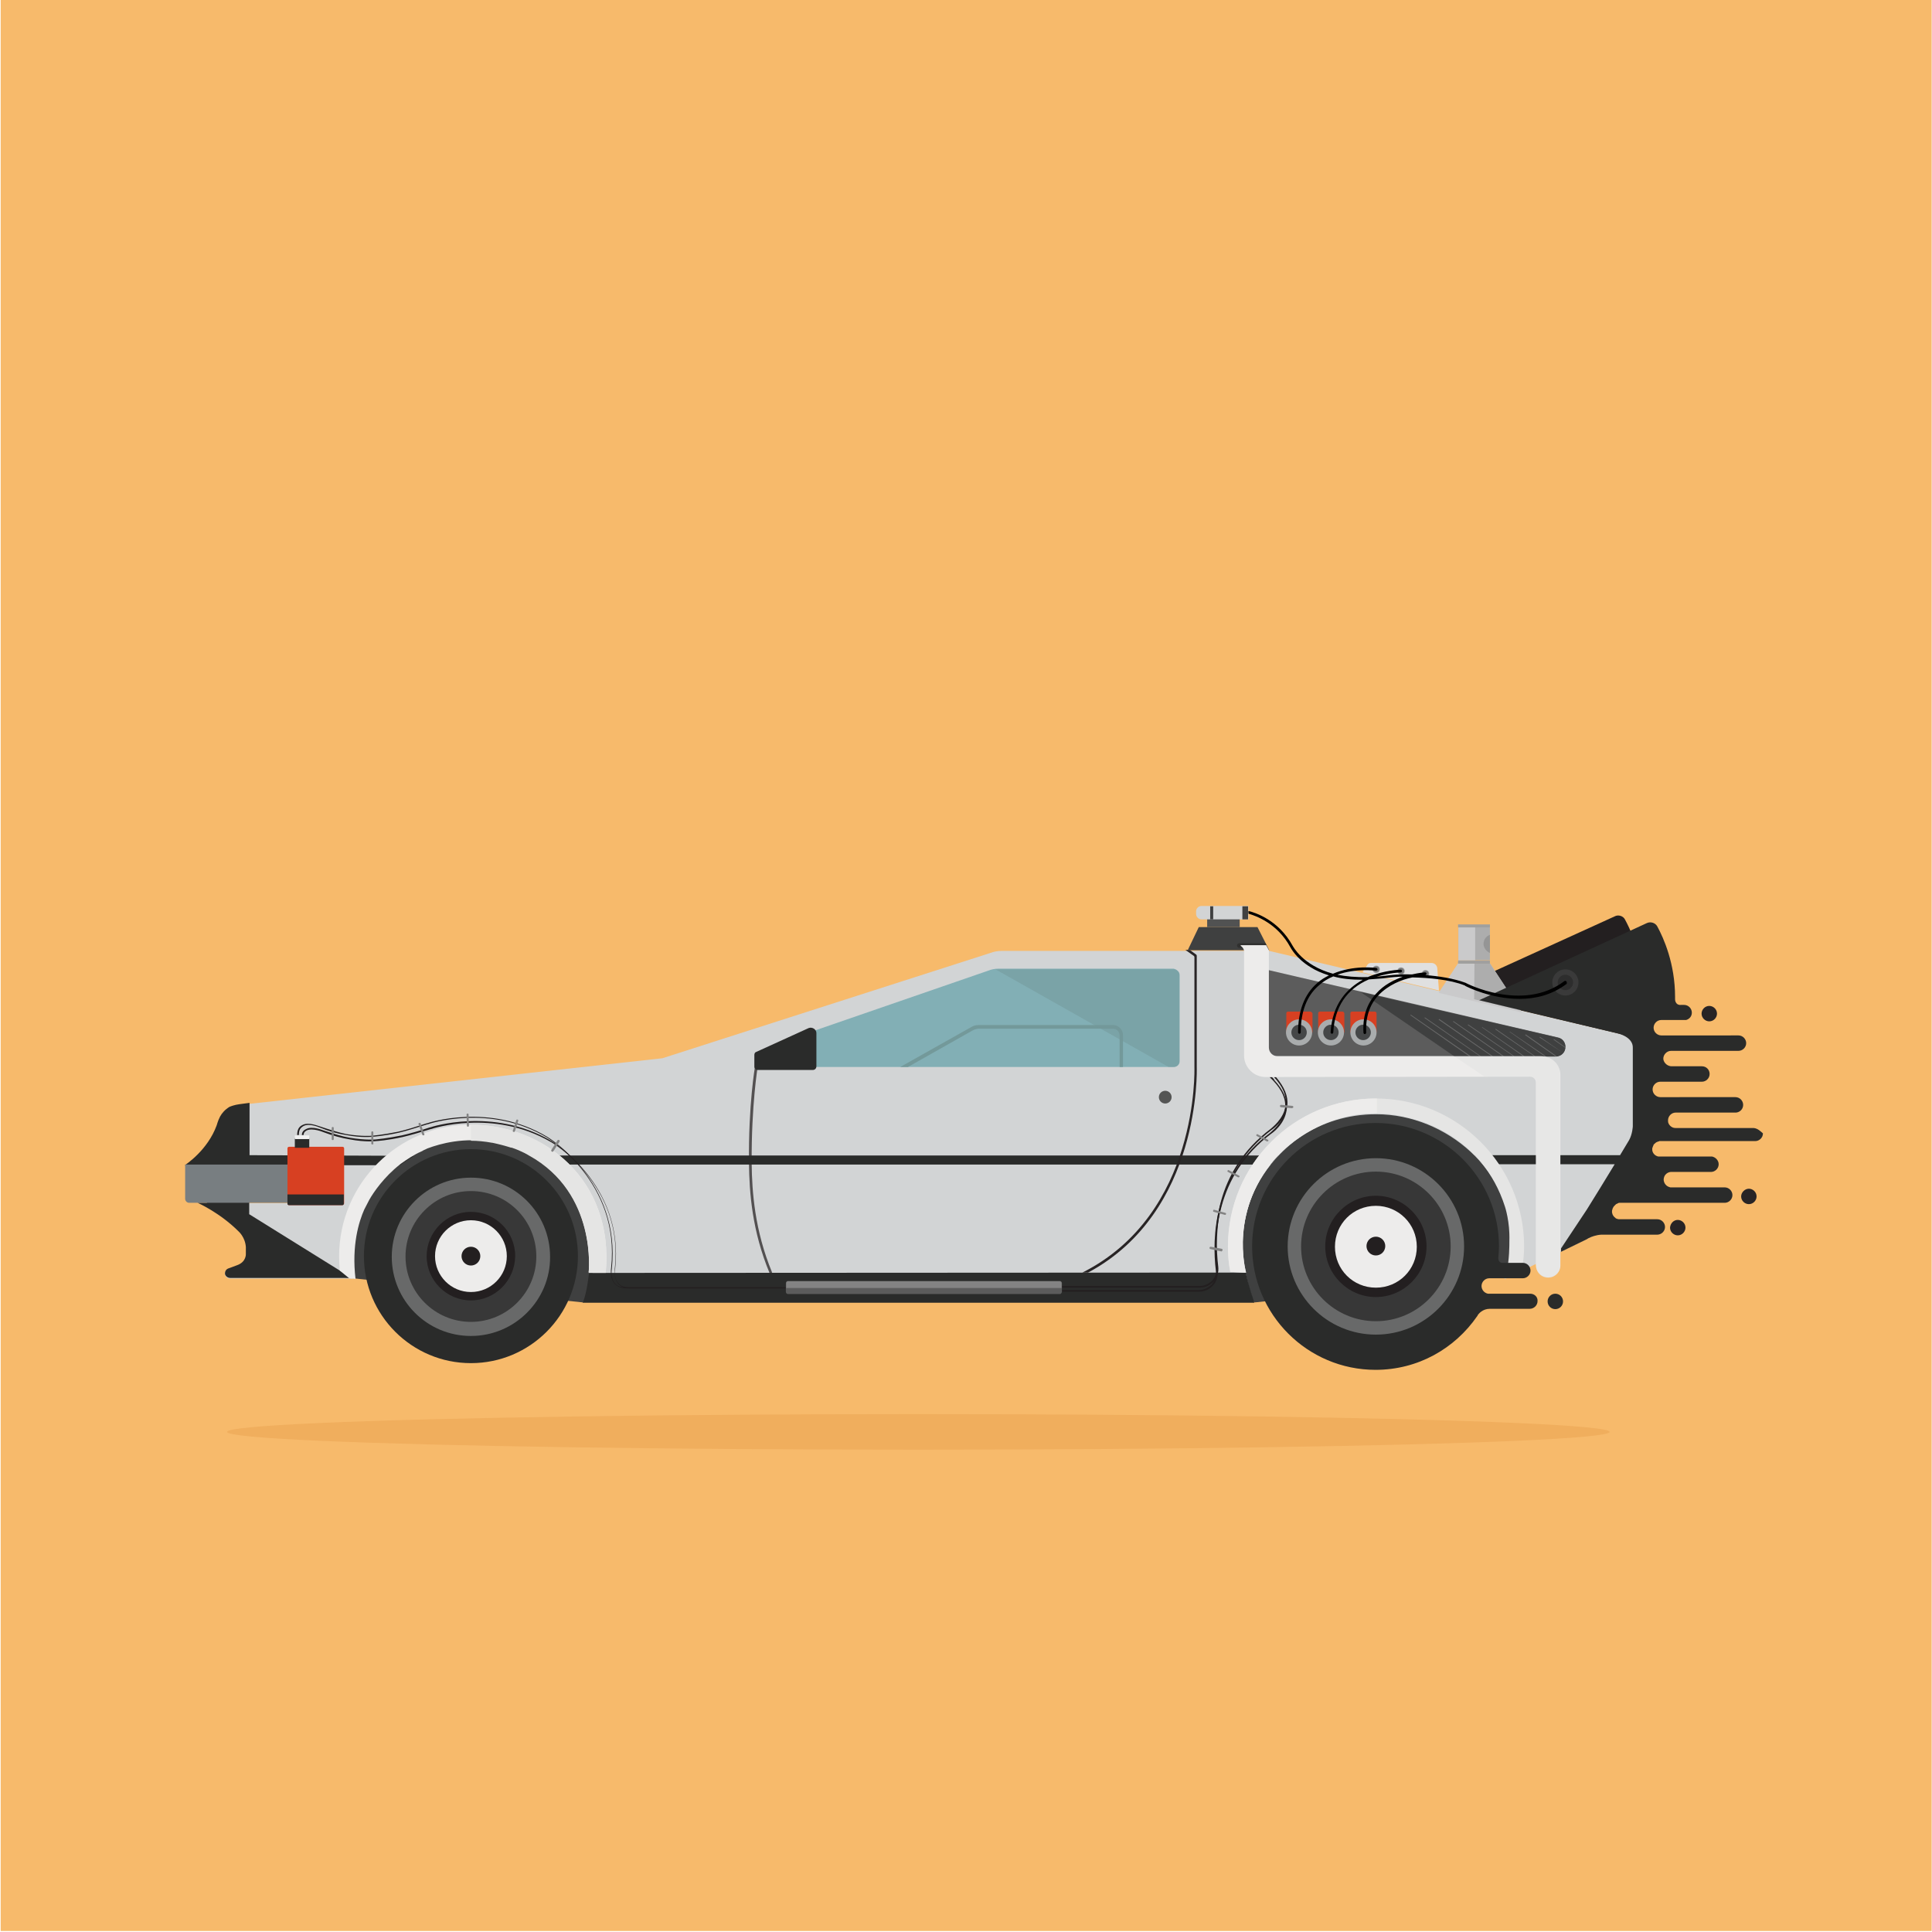 <?xml version="1.0" encoding="utf-8"?>
<!-- Generator: Adobe Illustrator 18.0.0, SVG Export Plug-In . SVG Version: 6.00 Build 0)  -->
<!DOCTYPE svg PUBLIC "-//W3C//DTD SVG 1.1//EN" "http://www.w3.org/Graphics/SVG/1.1/DTD/svg11.dtd">
<svg version="1.1" id="Layer_1" xmlns="http://www.w3.org/2000/svg" xmlns:xlink="http://www.w3.org/1999/xlink" x="0px" y="0px"
	 viewBox="0 0 576 576" enable-background="new 0 0 576 576" xml:space="preserve">
<rect x="0.2" y="-0.4" fill="#F7BA6B" width="575.7" height="576.1"/>
<g>
	<ellipse opacity="0.3" fill="#E0923E" enable-background="new    " cx="273.8" cy="426.9" rx="206.1" ry="5.3"/>
	<path fill="#3F4040" d="M448.3,380.3c3-4.9,1.8-9,1.8-13.9c0-22.1-17.9-40-40-40s-40,17.9-40,40c0,5-0.7,18.5,4,21.9L448.3,380.3z"
		/>
	<path fill="#D2D4D5" d="M488.3,337l-8.8,21.4l-4,9.8l-26.3,12.9c-0.2,0.1-0.3,0.1-0.5,0.1c-0.8,0,0.3-1,0.6-1.7
		c1.6-3.9,1-6.9,1-11.2c0-18.5-18.5-36.1-40-36.1c-8.6,0-16.1,2.5-22.2,6.5c0.1,0,0.1,0,0.2-0.1c0,0-26,15.2-15.2,47.5H174.6
		c2.5-9.8,0.4-18.6,0.4-18.6l0,0c-3.6-16-17.8-27.5-34.8-27.4c-19.5,0.2-35.1,16.6-35.1,36c0,1.7,0,3.3,0,5.1H68.6
		c-0.7,0-1.3-0.5-1.5-1.1c-0.2-0.8,0.2-1.4,0.9-1.7l5.4-2c0.2-0.1,0.3-0.2,0.3-0.4l-0.4-6.4c0-0.2,0.4-1.3,0.2-1.3l-11.9-9.6H96
		l0.1-11.3l-29.2,0v-14.8c1-1.7,3.2-1.5,3.8-3.1l126.8-14l97.8-31.4c1-0.4,2.2-0.6,3.4-0.6h79.7l108.7,25.7c1.6,0.4,0.5,3.9,1,5.5
		l0.1,17.2L488.3,337z"/>
	<path fill="#5C5C5C" d="M375.3,314.9h88.6c1.5,0,2.8-1.2,2.8-2.8l0,0c0-1.3-0.9-2.5-2.2-2.8l-86.4-20.1h-6.8
		C371.4,289.3,375.2,314.8,375.3,314.9z"/>
	<path fill="#231F20" d="M431.3,296l50.1-22.8c1.1-0.6,2.6-0.1,3.1,1c2.7,5,8.8,18.8,2.9,35.7c0,0-0.5-0.7-1.7-1L431.3,296
		L431.3,296z"/>
	<polygon fill="#CACACB" points="434.7,287.2 444.2,287.2 453.8,301.9 428.9,296 	"/>
	<rect x="434.8" y="276" fill="#ADADAD" width="9.4" height="10.3"/>
	<rect x="434.8" y="276" fill="#CACACB" width="5" height="10.3"/>
	<path fill="#959595" d="M444.2,278.7c-1.1,0.4-1.9,1.4-1.9,2.7c0,1.2,0.9,2.3,1.9,2.7V278.7z"/>
	<polygon fill="#ADADAD" points="453.5,301.3 444.2,287.2 439.6,287.2 439.5,297.9 	"/>
	<path fill="#3F4040" d="M173.8,388.3c2.2-2.7,3.3-7.5,3-15.2c-0.7-23.3-16.3-36.3-36.3-36.3c-20.1,0-36.3,16.3-36.3,36.3
		c0,2.7-2.5,5.2-1.9,7.7L173.8,388.3z"/>
	<path fill="#82AFB5" d="M351.7,290.7v25.7c0,1-0.8,1.7-1.7,1.7h-109v-10.2l53.6-18.5c1-0.4,2-0.6,3-0.6h52.3
		C350.8,289,351.7,289.7,351.7,290.7z"/>
	<circle fill="#2A2B2A" cx="140.4" cy="374.5" r="31.9"/>
	<g opacity="0.84">
		<circle fill="#3A3A3A" cx="140.4" cy="374.5" r="21.1"/>
	</g>
	<g>
		<path fill="#686969" d="M140.4,398.3c-13.1,0-23.6-10.6-23.6-23.6s10.6-23.6,23.6-23.6c13.1,0,23.6,10.6,23.6,23.6
			C164.1,387.6,153.5,398.3,140.4,398.3z M140.4,355.1c-10.8,0-19.5,8.8-19.5,19.5c0,10.8,8.8,19.5,19.5,19.5
			c10.8,0,19.5-8.8,19.5-19.5C159.9,363.8,151.2,355.1,140.4,355.1z"/>
	</g>
	<g>
		<path fill="#231F20" d="M140.4,387.7c-7.2,0-13.2-5.9-13.2-13.2c0-7.2,5.9-13.2,13.2-13.2s13.2,5.9,13.2,13.2
			C153.5,381.8,147.6,387.7,140.4,387.7z M140.4,364.9c-5.3,0-9.7,4.4-9.7,9.7c0,5.3,4.4,9.7,9.7,9.7c5.3,0,9.7-4.4,9.7-9.7
			C150.1,369.2,145.8,364.9,140.4,364.9z"/>
	</g>
	<circle opacity="0.75" fill="#2A2B2A" enable-background="new    " cx="347.4" cy="327.1" r="1.9"/>
	<path fill="#2A2B2A" d="M74.4,344.4v-15.6l-3,0.4c-1.5,0.2-2.5,0.6-3,0.8c-1.3,0.8-2.2,1.8-2.8,2.9c-0.2,0.4-0.6,1.2-1,2.6l0,0
		c-2.7,7.4-9.1,11.6-9.5,11.9l0,0h13h51.2c1.1-0.9,2.6-1.8,4.2-2.8L74.4,344.4L74.4,344.4z"/>
	<g>
		<path fill="#282425" d="M500.2,363.7L500.2,363.7c1.2,0,2.3,1,2.3,2.3c0,1.2-1,2.3-2.3,2.3l0,0c-1.2,0-2.3-1-2.3-2.3
			C498,364.7,499,363.7,500.2,363.7z"/>
	</g>
	<g>
		<path fill="#282425" d="M521.4,354.4L521.4,354.4c1.2,0,2.3,1,2.3,2.3c0,1.2-1,2.3-2.3,2.3l0,0c-1.2,0-2.3-1-2.3-2.3
			C519.1,355.5,520.2,354.4,521.4,354.4z"/>
	</g>
	<g>
		<path fill="#282425" d="M509.6,299.9L509.6,299.9c1.2,0,2.3,1,2.3,2.3c0,1.2-1,2.3-2.3,2.3l0,0c-1.2,0-2.3-1-2.3-2.3
			C507.3,301,508.3,299.9,509.6,299.9z"/>
	</g>
	<path fill="#3F4040" d="M464.6,309.4l-58.9-13.6l28,19.2h30.2c1.5,0,2.8-1.2,2.8-2.8C466.8,310.8,465.8,309.6,464.6,309.4z"/>
	<path fill="#D74022" d="M390.7,301.6H384c-0.3,0-0.5,0.2-0.5,0.5v5.5c0,0.3,0.2,0.5,0.5,0.5h6.8c0.3,0,0.5-0.2,0.5-0.5v-5.5
		C391.2,301.9,390.9,301.6,390.7,301.6z"/>
	<path fill="#D74022" d="M400.3,301.6h-6.8c-0.3,0-0.5,0.2-0.5,0.5v5.5c0,0.3,0.2,0.5,0.5,0.5h6.8c0.3,0,0.5-0.2,0.5-0.5v-5.5
		C400.7,301.9,400.6,301.6,400.3,301.6z"/>
	<path fill="#D74022" d="M409.9,301.6h-6.8c-0.3,0-0.5,0.2-0.5,0.5v5.5c0,0.3,0.2,0.5,0.5,0.5h6.8c0.3,0,0.5-0.2,0.5-0.5v-5.5
		C410.4,301.9,410.2,301.6,409.9,301.6z"/>
	<circle fill="#A9ACAD" cx="387.3" cy="307.8" r="3.9"/>
	<circle fill="#454748" cx="387.3" cy="307.8" r="2.3"/>
	<circle fill="#A9ACAD" cx="396.8" cy="307.8" r="3.9"/>
	<circle fill="#A9ACAD" cx="406.5" cy="307.8" r="3.9"/>
	<circle fill="#454748" cx="396.8" cy="307.8" r="2.3"/>
	<circle fill="#454748" cx="406.4" cy="307.8" r="2.3"/>
	<path fill="none" stroke="#282425" stroke-miterlimit="10" d="M101.3,378.9"/>
	<path fill="#2A2B2A" d="M175.6,379.5c0,0-0.6,6.2-1.9,8.9H374c0,0-1.8-5.1-2.6-9L175.6,379.5z"/>
	<path fill="#2A2B2A" d="M105,381.1l-30.7-19.1v-3.5H61.6l0.2,0.1h-2.9c0,0,6.6,2.9,12.2,8.5l0,0c0,0,2,1.7,2.2,4.7
		c0,0.1,0,0.1,0,0.2v0.8l0,0l0,0v1c0,0,0.2,2.4-2.6,3.4l0,0l-2.7,1c-0.7,0.3-1,1-0.9,1.7c0.2,0.7,0.9,1.1,1.5,1.1h7.1l0,0H105z"/>
	<path fill="#787E81" d="M96.4,358.6h-40c-0.7,0-1.2-0.6-1.2-1.2v-10.2h41.3V358.6z"/>
	<path fill="#D74022" d="M102,359.3H86.2c-0.3,0-0.5-0.2-0.5-0.5v-16.4c0-0.3,0.2-0.5,0.5-0.5h15.9c0.3,0,0.5,0.2,0.5,0.5v16.4
		C102.5,359.1,102.3,359.3,102,359.3z"/>
	<path fill="#2A2B2A" d="M102.1,359.3h-16c-0.2,0-0.4-0.2-0.4-0.4v-2.8h16.8v2.8C102.5,359.1,102.3,359.3,102.1,359.3z"/>
	<rect x="87.9" y="339.3" fill="#2A2B2A" width="4.3" height="2.9"/>
	<rect x="87.9" y="338.5" fill="#F2F2F2" width="4.3" height="1.1"/>
	<path fill="#E0E0E0" d="M406.2,289.9l1.5-2.3c0.2-0.3,0.6-0.5,1-0.5h18.1c0.9,0,1.6,0.7,1.7,1.5l0.5,6.7L406.2,289.9z"/>
	<circle fill="#A1A2A2" cx="410.3" cy="289" r="1.1"/>
	<circle fill="#767676" cx="410.3" cy="289" r="0.9"/>
	<circle fill="#A1A2A2" cx="417.7" cy="289.5" r="1.1"/>
	<circle fill="#767676" cx="417.7" cy="289.5" r="0.9"/>
	<circle fill="#A1A2A2" cx="425" cy="290.3" r="1.1"/>
	<circle fill="#767676" cx="425" cy="290.3" r="0.9"/>
	<g opacity="0.75">
		<path fill="#282425" d="M229.5,379.7c-5.3-12.7-6.1-24.2-6.2-32.9c-0.2-17.5,1.8-28.8,1.8-28.9l0.8,0.1c0,0.1-1.9,11.3-1.8,28.8
			c0.1,8.6,0.9,20,6.1,32.6L229.5,379.7z"/>
	</g>
	<path fill="#2A2B2A" d="M243.4,308v9.9c0,0.7-0.5,1.1-1.1,1.1h-16.4c-0.6,0-1-0.5-1-1v-3.5c0-0.4,0.2-0.8,0.6-0.9l15.6-7.1
		C242.2,306.1,243.4,306.9,243.4,308z"/>
	<path fill="#2A2B2A" d="M381.1,344.5H157.7c1.3,0.8,2.9,1.6,4.2,2.7h216.9C379.6,346.2,380.4,345.3,381.1,344.5z"/>
	<path fill="#EDECEB" d="M140.4,335.3c-21.6,0-39.3,17.5-39.3,39.3c0,1.3,0.1,3,0.2,4.2l2.8,2.3l1.9,0.2c-1.2-10,1-17.1,2.6-20.7
		c0.5-1,1-1.9,1.5-2.9c1.3-2.3,4.4-6.8,9.1-10.5c0.1,0,0.1-0.1,0.1-0.1c2.1-1.5,4.2-2.9,6.3-3.8c0.2-0.1,0.4-0.2,0.6-0.3
		c0,0,0,0-0.1,0c0.5-0.2,0.9-0.4,1.3-0.6c4-1.5,11-3.4,19.3-1.9c0,0,0,0,0.1,0c1.9,0.4,3.8,0.9,5.7,1.5c0,0,0,0-0.1-0.1
		c3.3,1.1,5.3,2.4,5.3,2.4c20.5,11.3,17.8,35,17.8,35h5.1C183.1,351.7,162.1,335.3,140.4,335.3z"/>
	<path fill="#282425" d="M356.8,318.2v-33.2c0-0.2-0.1-0.4-0.3-0.5l-1.8-1.3h-1.3l2.4,1.7c0.2,0.1,0.3,0.3,0.3,0.5v32.8
		c0,0.5,1.4,43.7-33.4,61.2h1.7C358.2,361.3,356.8,318.7,356.8,318.2z"/>
	<rect x="359.9" y="273.8" fill="#515252" width="9.7" height="2.6"/>
	<path fill="#D2D4D5" d="M372.2,274.1h-14c-0.9,0-1.6-0.8-1.6-1.6v-0.8c0-0.9,0.8-1.6,1.6-1.6h14V274.1z"/>
	<polygon fill="#3F4040" points="357.4,276.4 354.1,283.3 378.4,283.3 374.9,276.4 	"/>
	<path fill="#30302F" d="M377.3,281.2h-7.8c-0.4,0-0.7,0.3-0.7,0.7s0.3,0.7,0.7,0.7h8.4L377.3,281.2z"/>
	<rect x="360.8" y="270.2" fill="#3F4040" width="0.9" height="3.9"/>
	<rect x="370.4" y="270.2" fill="#3F4040" width="1.7" height="3.9"/>
	<rect x="434.7" y="286.4" fill="#A0A09F" width="9.5" height="0.9"/>
	<rect x="434.7" y="275.6" fill="#A0A09F" width="9.5" height="0.9"/>
	<path fill="#73999A" d="M270.7,318.1l19.3-10.9c0.6-0.3,1.2-0.5,1.8-0.5h40.1c1,0,1.9,0.9,1.9,1.9v9.5h1v-9.5c0-1.6-1.3-3-3-3h-40
		c-0.9,0-1.6,0.2-2.4,0.7l-21,11.8L270.7,318.1L270.7,318.1z"/>
	<path opacity="0.52" fill="#73999A" enable-background="new    " d="M348.4,318.1h1.5c1,0,1.7-0.8,1.7-1.7v-25.7
		c0-1-0.8-1.7-1.7-1.7h-52.3c-0.2,0-0.7,0-0.8,0L348.4,318.1z"/>
	<g opacity="0.6">
		<g>
			<polygon fill="#838383" points="464.1,314.9 454.9,308.4 454.7,308.6 463.7,314.9 			"/>
		</g>
		<g>
			<polygon fill="#838383" points="460.9,314.9 450.2,307.6 450,307.6 460.5,314.9 			"/>
		</g>
		<polygon fill="#838383" points="457.7,314.9 445.9,306.7 445.8,306.9 457.4,314.9 		"/>
		<polygon fill="#838383" points="454.5,314.9 441.9,306.2 441.8,306.3 454.1,314.9 		"/>
		<polygon fill="#838383" points="451.5,314.9 437.7,305.4 437.6,305.6 451.2,314.9 		"/>
		<polygon fill="#838383" points="448.4,314.9 433.3,304.4 433.2,304.6 448,314.9 		"/>
		<polygon fill="#838383" points="445.1,314.9 429.1,303.8 428.9,304 444.7,314.9 		"/>
		<polygon fill="#838383" points="441.5,314.9 424.8,303.3 424.7,303.5 441.2,314.9 		"/>
		<polygon fill="#838383" points="438.5,314.9 420.6,302.5 420.5,302.7 438,314.9 		"/>
		<path fill="#838383" d="M466,313.9l-6.9-4.8l-0.1,0.2L466,313.9C465.9,314,466,314,466,313.9z"/>
		<path fill="#838383" d="M466.8,312.3l-3.5-2.5l-0.1,0.2l3.6,2.5C466.7,312.4,466.8,312.3,466.8,312.3z"/>
	</g>
	<path fill="#2A2B2A" d="M522.8,336.3h-23.3c-1,0-1.8-0.7-2.1-1.5c-0.1-0.2-0.1-0.6-0.1-0.8c0-1.2,1-2.3,2.3-2.3h18
		c1.1-0.1,2.1-1,2.1-2.3c0-1.2-1-2.3-2.3-2.3h-15.2l0,0H495c-1.2,0-2.3-1-2.3-2.3c0-1.2,1-2.3,2.3-2.3h6l0,0h6.4
		c1.2,0,2.3-1,2.3-2.3s-1-2.3-2.3-2.3h-7.6l0,0h-1.4c-1.2,0-2.3-0.9-2.5-2.1c-0.1-1.3,1-2.5,2.3-2.5h12h0.1h8c1.2,0,2.3-1,2.3-2.3
		c0-1.2-1-2.3-2.3-2.3H498l0,0h-2.7c-1.2,0-2.3-1-2.3-2.3c0-1.2,1-2.3,2.3-2.3h7.4c1-0.3,1.7-1.1,1.7-2.2c0-1.2-1-2.3-2.3-2.3h-0.8
		l0,0c-1.5,0.2-1.9-1-1.9-1.7c0-0.2,0-0.4,0-0.6c0-0.1,0-0.1,0-0.1l0,0c0-9.9-3.4-17.5-5.3-21c-0.6-1.1-2-1.5-3.1-1L441,298.2
		l41,9.8c0,0,5,1,4.8,4.5v23.3l0,0c0,0-0.1,2.3-1.1,4.1l0,0l-2.7,4.5h-43.3c0.9,0.9,1.6,1.7,2.5,2.7h39.2l-4.4,7.2l0,0l-3.9,6.3
		l-7.7,11.6v0.8l-0.1,0.2l0.1-0.1v0.1l7.8-3.8l0,0c0,0,0.1-0.1,0.3-0.2l0.2-0.1c0.8-0.4,2.1-0.9,3.7-1h0.8c0.1,0,0.3,0,0.4,0l0,0
		h15.5c1.2,0,2.3-1,2.3-2.3c0-1.2-1-2.3-2.3-2.3h-11.5l0,0l0,0c-0.5-0.1-0.9-0.2-1.1-0.5l0,0c-0.1-0.1-0.3-0.2-0.4-0.4l0,0
		c-0.3-0.3-0.4-0.7-0.5-1.1c0-0.2,0-0.3,0-0.3l0,0c0-0.2,0-0.4,0.1-0.6c0-0.1,0.1-0.2,0.1-0.3c0-0.1,0-0.1,0.1-0.2
		c0.1-0.3,0.3-0.5,0.5-0.7l0,0c0.1-0.1,0.2-0.2,0.3-0.3c0,0,0.1,0,0.1-0.1c0.1-0.1,0.2-0.1,0.3-0.1c0,0,0.1,0,0.1-0.1
		c0.2-0.1,0.4-0.2,0.6-0.2h0.3h31.1c1.2,0,2.3-1,2.3-2.3c0-1.2-1-2.3-2.3-2.3H498c-2.1-0.5-2-2.4-2-2.4c0.2-2.1,2.1-2.2,2.1-2.2l0,0
		h12c1.2,0,2.3-1,2.3-2.3c0-1.1-0.9-2.1-2-2.3h-15.6c-0.1,0-0.2,0-0.3,0h-0.1l0,0c-1-0.2-1.7-1-1.8-1.9c0-0.2,0-0.3,0-0.3
		c0-0.2,0-0.4,0.1-0.5c0-0.1,0.1-0.2,0.1-0.3s0-0.1,0.1-0.2c0-0.1,0.1-0.2,0.1-0.3c0-0.1,0.1-0.2,0.2-0.2c0,0,0-0.1,0.1-0.1
		c0.3-0.4,0.8-0.6,1.2-0.7c0.1,0,0.2-0.1,0.2-0.1h0.3h28.3c1.2,0,2.3-1,2.3-2.3C525,337.4,524.1,336.4,522.8,336.3z"/>
	<g>
		<circle fill="#3A3A3A" cx="466.7" cy="292.9" r="3.9"/>
		<circle fill="#2D2D2D" cx="466.7" cy="292.9" r="2.3"/>
		<path d="M467,292.6c-0.1-0.2-0.4-0.2-0.6-0.1c-12.4,9.4-29.4,0.6-29.5,0.5c-3.5-1.3-8-2-12.1-2.3h0.1c0.2,0,0.4-0.2,0.4-0.4
			s-0.2-0.4-0.4-0.4s-1.7,0.1-3.9,0.6c-3.8-0.1-6.1,0.2-6.1,0.2l0,0c-0.4,0-0.8,0.1-1,0.1c-1.9,0.2-3.5,0.4-3.5,0.4
			c3.9-1.2,7.2-1.3,7.2-1.3c0.2,0,0.4-0.2,0.4-0.4c0-0.2-0.2-0.4-0.4-0.4l0,0c-0.1,0-4.9,0.1-9.8,2.2c-3.5,0.1-6.6-0.2-9.1-0.7
			c5.6-2,11.4-1.2,11.5-1.2c0.2,0,0.4-0.1,0.5-0.3c0-0.2-0.1-0.4-0.3-0.5c-0.4-0.1-6.9-0.9-13,1.7c-9.1-2.5-11.9-8.2-12-8.3
			c-4.2-7.7-11.1-9.9-13.2-10.4v0.8c2.1,0.6,8.6,2.8,12.5,10c0.1,0.1,1.6,3.3,6.1,6c1.4,0.9,3.2,1.7,5.4,2.4
			c-1.2,0.6-2.4,1.3-3.5,2.3c-3.8,3.3-5.7,8.3-5.7,14.7c0,0.2,0.2,0.4,0.4,0.4c0.2,0,0.4-0.2,0.4-0.4c0-6.2,1.8-11,5.5-14.1
			c1.2-1.1,2.7-2,4.2-2.6c2.5,0.7,5.3,1,8.8,1c-4.7,2.6-9.1,7.2-9.6,15.7c0,0.2,0.2,0.4,0.4,0.4l0,0c0.2,0,0.4-0.2,0.4-0.4
			c0.4-7.5,3.9-12.9,10.6-15.8l0,0c1.2-0.1,2.7-0.2,4-0.3l0,0c0,0,3-0.4,5-0.5c0.4,0,0.7,0,1.1,0c-2.7,1-5.6,2.4-7.9,5
			c-2.8,3-4.1,7-3.8,11.7c0,0.2,0.2,0.4,0.4,0.4l0,0c0.2,0,0.4-0.2,0.4-0.4c-0.2-4.6,1-8.3,3.6-11.1c3-3.2,7.1-4.8,10.2-5.4
			c4.7,0.1,11.1,0.6,15.6,2.4c0,0,0.1,0,0.1,0.1c0.7,0.4,7.8,3.9,16.2,3.9c4.7,0,9.6-1.1,14.1-4.5
			C467.1,293.1,467.2,292.8,467,292.6z"/>
	</g>
	<g>
		<path fill="#231F20" d="M233.5,384.1h-46.7c-1.6,0-2.8-0.5-3.6-1.4c-1.5-1.8-1-4.6-1-4.7c2.8-25.6-18.9-38.7-19.2-38.9
			c-17.1-10.2-35.3-4-35.5-3.9h-0.1c-3.3,1-5.9,1.9-8.5,2.5c-4.5,1-7.7,1.2-7.8,1.2c0,0-3.2,0.4-7.9-0.5c-2.5-0.4-5.1-1.1-8-2.3
			c0,0-3-1.3-4.7-0.4c-1,0.6-1.4,1.2-1.4,2.7h-0.5c0-1.6,0.5-2.5,1.6-3c1.8-1,4.9,0.4,5.1,0.4c3,1,5.5,1.8,7.9,2.3
			c4.7,0.8,7.7,0.5,7.8,0.5c0,0,3.3-0.3,7.7-1.2c2.6-0.6,5.1-1.4,8.5-2.5h0.1c0.2-0.1,18.6-6.3,35.8,4c0.2,0.1,22.1,13.3,19.3,39.4
			c0,0-0.5,2.7,0.9,4.3c0.7,0.9,1.8,1.2,3.2,1.2h46.7L233.5,384.1L233.5,384.1z"/>
	</g>
	<g>
		<path fill="#231F20" d="M234.6,384.1h-46.7c-1.6,0-2.9-0.5-3.6-1.4c-1.4-1.7-1-4.4-1-4.5c2.8-25-18.9-37.7-19.2-37.8
			c-17.1-9.9-35.3-3.9-35.5-3.8h-0.1c-3.3,1-5.9,1.8-8.5,2.4c-4.5,1-7.7,1.2-7.8,1.2c0,0-3.2,0.4-7.9-0.5c-2.5-0.4-5.1-1.1-8-2.2
			c0,0-3.1-1.3-4.8-0.5c-0.8,0.4-1,0.9-1,1.4h-0.5c0-0.8,0.4-1.4,1.3-1.8c1.8-1,5,0.4,5.1,0.4c3,1,5.5,1.8,7.9,2.2
			c4.7,0.8,7.7,0.5,7.8,0.5c0,0,3.3-0.3,7.7-1.2c2.6-0.6,5.1-1.3,8.4-2.4h0.1c0.2-0.1,18.6-6.1,35.8,3.9
			c0.2,0.1,22.1,13.1,19.3,38.3c0,0-0.5,2.6,0.9,4.2c0.7,0.9,1.8,1.3,3.3,1.3h46.7V384.1z"/>
	</g>
	<path fill="#231F20" d="M379.2,321.1h-0.7c0.4,0.4,0.9,0.9,1.1,1.1c2.7,2.9,3.9,5.6,3.5,8.5c-0.5,4.2-4.4,6.9-4.4,7
		c-17,12.7-17.4,31.3-16.2,41.2c0.2,1.4-0.3,2.9-1.2,4c-1,1-2.4,1.7-3.8,1.7h-41.2v0.5h41.2c1.6,0,3.1-0.7,4.2-1.9
		c1-1.1,1.5-2.8,1.3-4.4c-1.2-9.8-0.8-28.2,16-40.8c0.2-0.1,4.1-2.8,4.6-7.2c0.3-3-1-5.9-3.7-8.8
		C379.9,321.8,379.6,321.5,379.2,321.1z"/>
	<path fill="#231F20" d="M379.8,321.1c2.7,2.9,3.8,5.6,3.5,8.4c-0.5,4.2-4.4,6.9-4.4,7c-17,12.7-17.3,31.3-16.2,41.2
		c0.2,1.4-0.3,2.9-1.2,4c-1,1-2.4,1.7-3.8,1.7h-41.2v0.5h41.2c1.6,0,3.1-0.7,4.2-1.9c1-1.1,1.5-2.8,1.3-4.4
		c-1.2-9.8-0.8-28.2,16-40.8c0.2-0.1,4.1-2.8,4.6-7.2c0.3-2.8-0.9-5.6-3.4-8.5L379.8,321.1L379.8,321.1z"/>
	<g>
		<path fill="#838383" d="M365.2,362.2C365.2,362.2,365.2,362.1,365.2,362.2l-3.3-0.9c-0.2,0-0.3-0.2-0.2-0.4c0-0.2,0.2-0.3,0.4-0.2
			l3.2,0.9c0.2,0,0.3,0.2,0.2,0.4C365.5,362.1,365.4,362.2,365.2,362.2z"/>
	</g>
	<g>
		<path fill="#838383" d="M364.2,373.1C364.1,373.1,364.1,373,364.2,373.1l-3.3-0.7c-0.2,0-0.3-0.2-0.3-0.4s0.2-0.3,0.4-0.3l3.2,0.6
			c0.2,0,0.3,0.2,0.3,0.4C364.4,372.9,364.3,373.1,364.2,373.1z"/>
	</g>
	<g>
		<path fill="#838383" d="M369.3,351c-0.1,0-0.1,0-0.2,0l-3-1.6c-0.2-0.1-0.2-0.3-0.1-0.4c0.1-0.2,0.3-0.2,0.4-0.1l3,1.6
			c0.2,0.1,0.2,0.3,0.1,0.4C369.5,350.9,369.4,351,369.3,351z"/>
	</g>
	<g>
		<path fill="#838383" d="M377.9,340.3c-0.1,0-0.1,0-0.2,0l-3-1.6c-0.2-0.1-0.2-0.3-0.1-0.4c0.1-0.2,0.3-0.2,0.4-0.1l3,1.6
			c0.2,0.1,0.2,0.3,0.1,0.4C378.1,340.2,378,340.3,377.9,340.3z"/>
	</g>
	<g>
		<path fill="#838383" d="M385.2,330.4C385.2,330.4,385.1,330.4,385.2,330.4l-3.3-0.3c-0.2,0-0.3-0.2-0.3-0.4c0-0.2,0.2-0.3,0.4-0.3
			l3.3,0.3c0.2,0,0.3,0.2,0.3,0.4C385.5,330.3,385.3,330.4,385.2,330.4z"/>
	</g>
	<path fill="#EDECEB" d="M459.5,314.9h-78.6c-1.4,0-2.6-1.1-2.6-2.6v-28.9c0-0.1,0-0.1,0-0.1l-0.8-1.5c0,0,0,0-0.1,0h-7.4
		c-0.1,0-0.2,0.2-0.1,0.2c0.6,0.4,1,1,1,1.6v31.1c0,3.5,2.9,6.4,6.4,6.4l78.9-0.1c1,0,1.7,0.8,1.7,1.7v54.4c0,1.8,1.2,3.4,3,3.7
		c2.3,0.4,4.3-1.3,4.3-3.5v-56.8C465.2,317.4,462.7,314.9,459.5,314.9z"/>
	<path opacity="0.3" fill="#DAD9D8" enable-background="new    " d="M459.7,314.9h-26.1l9,6.1h13.8c0.9,0,1.6,0.8,1.6,1.6v54.8
		c0,2,1.6,3.6,3.5,3.6c2,0,3.6-1.6,3.6-3.6v-57.1C465.2,317.4,462.8,314.9,459.7,314.9z"/>
	<path fill="#5C5C5C" d="M316,385.8h-81.1c-0.3,0-0.6-0.3-0.6-0.6v-2.7c0-0.3,0.3-0.6,0.6-0.6H316c0.3,0,0.6,0.3,0.6,0.6v2.7
		C316.5,385.5,316.3,385.8,316,385.8z"/>
	<path fill="#838383" d="M234.4,382.6v1.4h82.1v-1.4c0-0.4-0.3-0.6-0.6-0.6h-81C234.6,382,234.4,382.3,234.4,382.6z"/>
	<path fill="#E5E5E4" d="M410.2,327.5c-24.4,0-44.1,19.7-44.1,44.1c0,2.6,0.2,5.1,0.7,7.6l4.7,0.2c0,0-5.6-19.2,10.1-35.5
		c0,0,16.3-17.8,40.7-10c0,0,19.6,4.5,26.4,25.9c0,0,1.5,4.5,1.3,10.1c0,1.8,0,5.2-0.8,9.5l4.5-0.4c0.4-2.5,0.7-5,0.7-7.5
		C454.3,347.2,434.5,327.5,410.2,327.5z"/>
	<g>
		<circle fill="#2A2B2A" cx="463.7" cy="388" r="2.3"/>
		<path fill="#2A2B2A" d="M456.2,385.7h-12.6c-1-0.2-1.9-1.1-1.9-2.3c0-1.2,1-2.3,2.3-2.3h1.7l0,0h8.3c1.2,0,2.3-1,2.3-2.3
			c0-1.2-1-2.3-2.3-2.3h-6.3c-1.1-0.2-1-1.5-1-1.5l0,0c0.1-1.1,0.2-2.3,0.2-3.4c0-20.3-16.5-36.8-36.8-36.8s-36.8,16.5-36.8,36.8
			c0,20.3,16.5,36.8,36.8,36.8c12.6,0,23.6-6.3,30.3-16l0,0c0,0,0,0,0.1-0.1c0,0,0,0,0-0.1c0.3-0.5,1.5-2,3.7-2l0,0h11.9
			c1.2,0,2.3-1,2.3-2.3C458.5,386.7,457.5,385.7,456.2,385.7z"/>
	</g>
	<path opacity="0.84" fill="#3A3A3A" enable-background="new    " d="M432.7,381c-0.9,0-1.5-0.7-1.5-1.5s0.7-1.5,1.5-1.5h1.1
		c0.6-2,0.9-4.2,0.9-6.4c0-13.5-11-24.5-24.5-24.5c-13.5,0-24.5,11-24.5,24.5s11,24.5,24.5,24.5C420.4,396.1,429.1,389.8,432.7,381
		L432.7,381z"/>
	<path fill="#EDECEB" d="M423,376.9c-0.5,0-0.9-0.4-0.9-0.9c0-0.5,0.4-0.9,0.9-0.9h0.7c0.3-1.1,0.5-2.4,0.5-3.6
		c0-7.7-6.2-13.9-13.9-13.9c-7.7,0-13.9,6.2-13.9,13.9s6.2,13.9,13.9,13.9C416,385.5,421,382,423,376.9L423,376.9z"/>
	<g>
		<path fill="#686969" d="M410.2,397.9c-14.5,0-26.3-11.8-26.3-26.3s11.8-26.3,26.3-26.3s26.3,11.8,26.3,26.3
			C436.5,386.1,424.7,397.9,410.2,397.9z M410.2,349.3c-12.3,0-22.3,10-22.3,22.3s10,22.3,22.3,22.3c12.3,0,22.3-10,22.3-22.3
			S422.5,349.3,410.2,349.3z"/>
	</g>
	<g>
		<path fill="#231F20" d="M410.2,386.7c-8.3,0-15.1-6.8-15.1-15.1c0-8.3,6.8-15.1,15.1-15.1s15.1,6.8,15.1,15.1
			S418.5,386.7,410.2,386.7z M410.2,359.5c-6.8,0-12.2,5.4-12.2,12.2c0,6.8,5.4,12.2,12.2,12.2s12.2-5.4,12.2-12.2
			S416.9,359.5,410.2,359.5z"/>
	</g>
	<circle fill="#231F20" cx="410.2" cy="371.5" r="2.8"/>
	<path fill="#EDECEB" d="M410.4,327.5c-0.1,0-0.1,0-0.2,0c-24.4,0-44.1,19.7-44.1,44.1c0,2.6,0.2,5.1,0.7,7.6l4.7,0.2
		c0,0-5.6-19.2,10.1-35.5c0,0,11.1-12.2,28.9-12V327.5z"/>
	<path fill="#E5E5E4" d="M140.4,335.3L140.4,335.3v4.8c2,0,4.1,0.2,6.3,0.6c0,0,0,0,0.1,0c1.9,0.4,3.8,0.9,5.7,1.5c0,0,0,0-0.1-0.1
		c3.3,1.1,5.3,2.4,5.3,2.4c20.5,11.3,17.8,35,17.8,35h5.1C183.1,351.7,162.1,335.3,140.4,335.3z"/>
	<g>
		<circle fill="#EDECEB" cx="140.4" cy="374.5" r="10.7"/>
	</g>
	<g>
		<circle fill="#231F20" cx="140.4" cy="374.5" r="2.8"/>
	</g>
	<g>
		<path fill="#838383" d="M99.2,339.9c-0.2,0-0.3-0.1-0.3-0.3v-3.3c0-0.2,0.1-0.3,0.3-0.3c0.2,0,0.3,0.1,0.3,0.3v3.3
			C99.5,339.8,99.4,339.9,99.2,339.9z"/>
	</g>
	<g>
		<path fill="#838383" d="M111,341.2c-0.2,0-0.3-0.1-0.3-0.3v-3.3c0-0.2,0.1-0.3,0.3-0.3c0.2,0,0.3,0.1,0.3,0.3v3.3
			C111.4,341.1,111.2,341.2,111,341.2z"/>
	</g>
	<g>
		<path fill="#838383" d="M126.2,338.5c-0.1,0-0.3-0.1-0.3-0.2l-1.1-3.1c-0.1-0.2,0-0.4,0.2-0.4c0.2-0.1,0.4,0,0.4,0.2l1.1,3.1
			C126.6,338.3,126.5,338.5,126.2,338.5C126.3,338.5,126.3,338.5,126.2,338.5z"/>
	</g>
	<g>
		<path fill="#838383" d="M139.5,335.9c-0.2,0-0.3-0.1-0.3-0.3l-0.1-3.3c0-0.2,0.1-0.3,0.3-0.3c0.2,0,0.3,0.1,0.3,0.3l0.1,3.3
			C139.9,335.7,139.7,335.9,139.5,335.9L139.5,335.9z"/>
	</g>
	<g>
		<path fill="#838383" d="M153.2,337.5L153.2,337.5c-0.3-0.1-0.4-0.2-0.3-0.4l1-3.1c0.1-0.2,0.2-0.3,0.4-0.2
			c0.2,0.1,0.3,0.2,0.2,0.4l-1,3.1C153.5,337.4,153.3,337.5,153.2,337.5z"/>
	</g>
	<g>
		<path fill="#838383" d="M164.7,343.4c-0.1,0-0.1,0-0.2-0.1c-0.2-0.1-0.2-0.3-0.1-0.5l1.8-2.8c0.1-0.2,0.3-0.2,0.5-0.1
			c0.2,0.1,0.2,0.3,0.1,0.5l-1.8,2.8C164.9,343.3,164.8,343.4,164.7,343.4z"/>
	</g>
</g>
</svg>

